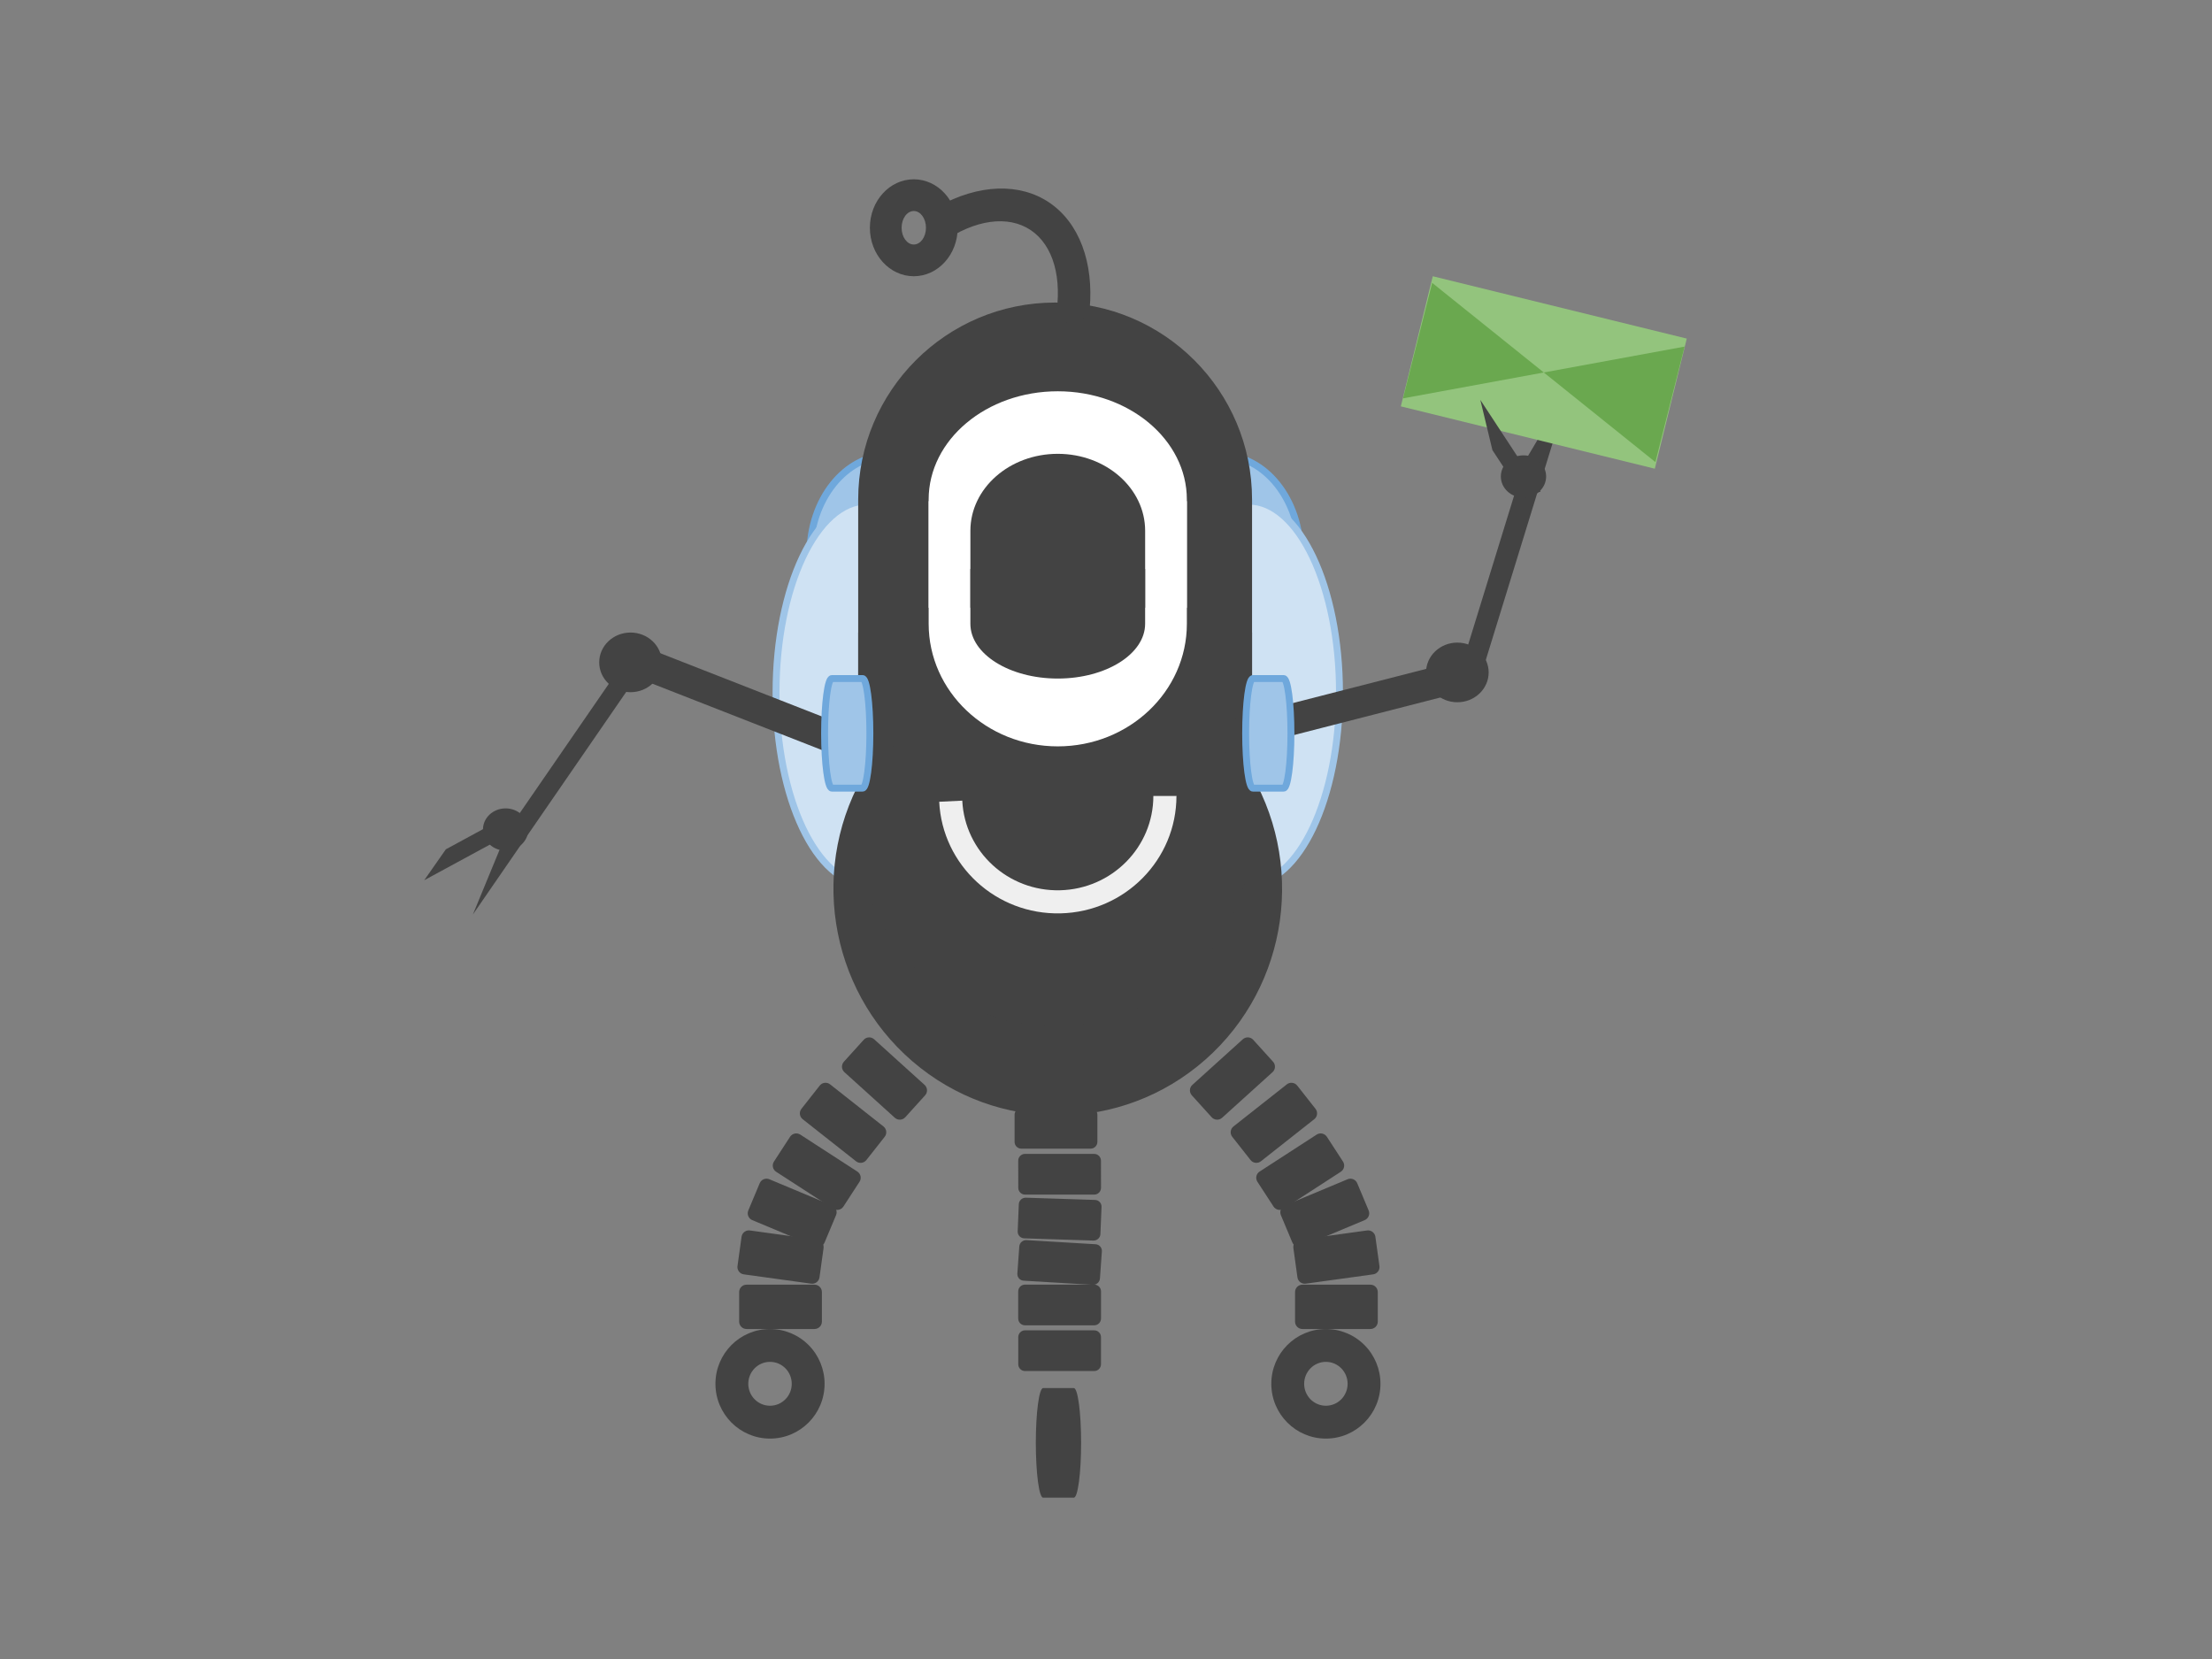 <svg version="1.1" viewBox="0.0 0.0 960.0 720.0" fill="none" stroke="none" stroke-linecap="square" stroke-miterlimit="10" xmlns:xlink="http://www.w3.org/1999/xlink" xmlns="http://www.w3.org/2000/svg"><rect x="0.0" y="0.0" width="960.0" height="720.0" fill="#808080" stroke="none"/><clipPath id="p.0"><path d="m0 0l960.0 0l0 720.0l-960.0 0l0 -720.0z" clip-rule="nonzero"/></clipPath><g clip-path="url(#p.0)"><path fill="#000000" fill-opacity="0.0" d="m0 0l960.0 0l0 720.0l-960.0 0z" fill-rule="evenodd"/><path fill="#9fc5e8" d="m385.739 197.617l144.358 0l0 0c18.911 0 34.242 19.227 34.242 42.945c0 23.718 -15.331 42.945 -34.242 42.945l-144.358 0l0 0c-18.911 0 -34.242 -19.227 -34.242 -42.945c0 -23.718 15.331 -42.945 34.242 -42.945z" fill-rule="evenodd"/><path stroke="#6fa8dc" stroke-width="3.0" stroke-linejoin="round" stroke-linecap="butt" d="m385.739 197.617l144.358 0l0 0c18.911 0 34.242 19.227 34.242 42.945c0 23.718 -15.331 42.945 -34.242 42.945l-144.358 0l0 0c-18.911 0 -34.242 -19.227 -34.242 -42.945c0 -23.718 15.331 -42.945 34.242 -42.945z" fill-rule="evenodd"/><path fill="#cfe2f3" d="m376.138 217.496l165.853 0l0 0c21.727 0 39.34 37.195 39.34 83.078c0 45.883 -17.613 83.078 -39.34 83.078l-165.853 0l0 0c-21.727 0 -39.34 -37.195 -39.34 -83.078c0 -45.883 17.613 -83.078 39.34 -83.078z" fill-rule="evenodd"/><path stroke="#9fc5e8" stroke-width="3.0" stroke-linejoin="round" stroke-linecap="butt" d="m376.138 217.496l165.853 0l0 0c21.727 0 39.34 37.195 39.34 83.078c0 45.883 -17.613 83.078 -39.34 83.078l-165.853 0l0 0c-21.727 0 -39.34 -37.195 -39.34 -83.078c0 -45.883 17.613 -83.078 39.34 -83.078z" fill-rule="evenodd"/><path fill="#434343" d="m541.051 332.719c25.999 41.064 18.366 95.15 -17.948 127.172c-36.314 32.022 -90.369 32.334 -127.099 0.733c-36.73 -31.601 -45.071 -85.595 -19.612 -126.956z" fill-rule="evenodd"/><path fill="#434343" d="m543.384 274.518l0 85.48l0 0c0 47.209 -38.264 85.48 -85.465 85.48c-47.201 0 -85.465 -38.271 -85.465 -85.48l0 -85.48z" fill-rule="evenodd"/><path fill="#434343" d="m372.454 302.265l0 -85.48l0 0c0 -47.209 38.264 -85.48 85.465 -85.48c47.201 0 85.465 38.271 85.465 85.48l0 85.48z" fill-rule="evenodd"/><path fill="#ffffff" d="m403.029 263.761l0 -46.976l0 0c0 -25.944 25.086 -46.976 56.031 -46.976c30.945 0 56.031 21.032 56.031 46.976l0 46.976z" fill-rule="evenodd"/><path fill="#ffffff" d="m515.098 217.496l0 53.213l0 0c0 29.389 -25.086 53.213 -56.031 53.213c-30.945 0 -56.032 -23.824 -56.032 -53.213l0 -53.213z" fill-rule="evenodd"/><path fill="#434343" d="m421.144 263.761l0 -33.402l0 0c0 -18.447 16.978 -33.402 37.921 -33.402c20.943 0 37.921 14.954 37.921 33.402l0 33.402z" fill-rule="evenodd"/><path fill="#434343" d="m496.982 246.929l0 23.78l0 0c0 13.133 -16.978 23.78 -37.921 23.78c-20.943 0 -37.921 -10.646 -37.921 -23.78l0 -23.78z" fill-rule="evenodd"/><path fill="#efefef" d="m510.577 345.433l0 0c0 27.656 -22.31 50.275 -50.266 50.961c-27.956 0.686 -51.345 -20.811 -52.698 -48.434l10.01 -0.486c1.092 22.188 19.932 39.453 42.447 38.9c22.516 -0.553 40.484 -18.721 40.484 -40.936z" fill-rule="evenodd"/><path fill="#434343" d="m410.39 87.925l0 0c17.735 -8.706 35.214 -8.066 47.353 1.734c12.14 9.8 17.578 27.661 14.734 48.388l-14.982 3.143c3.872 -17.504 0.72 -32.468 -8.43 -40.025c-9.15 -7.558 -23.129 -6.743 -37.391 2.179z" fill-rule="evenodd"/><path fill="#434343" d="m366.466 465.313l0 0c-1.314 -1.188 -1.415 -3.216 -0.227 -4.529l8.609 -9.512l0 0c0.571 -0.631 1.369 -1.009 2.219 -1.051c0.85 -0.043 1.682 0.254 2.313 0.825l21.888 19.792c1.314 1.188 1.415 3.216 0.227 4.529l-8.609 9.512c-1.189 1.313 -3.217 1.415 -4.531 0.227z" fill-rule="evenodd"/><path fill="#434343" d="m348.355 485.723l0 0c-1.391 -1.097 -1.63 -3.114 -0.534 -4.506l7.937 -10.079l0 0c0.526 -0.668 1.296 -1.1 2.141 -1.2c0.844 -0.1 1.694 0.14 2.362 0.667l23.153 18.263c1.391 1.097 1.63 3.115 0.534 4.506l-7.937 10.079c-1.096 1.392 -3.112 1.63 -4.502 0.533z" fill-rule="evenodd"/><path fill="#434343" d="m336.837 508.54l0 0c-1.486 -0.963 -1.908 -2.947 -0.943 -4.431l6.992 -10.751l0 0c0.464 -0.713 1.192 -1.213 2.024 -1.39c0.832 -0.177 1.701 -0.017 2.415 0.445l24.76 16.041c1.486 0.963 1.908 2.947 0.943 4.431l-6.992 10.751c-0.965 1.484 -2.953 1.907 -4.439 0.944z" fill-rule="evenodd"/><path fill="#434343" d="m326.475 529.527l0 0c-1.633 -0.683 -2.402 -2.56 -1.718 -4.192l4.955 -11.821l0 0c0.329 -0.784 0.955 -1.405 1.742 -1.728c0.787 -0.322 1.669 -0.319 2.453 0.009l27.221 11.385c1.633 0.683 2.402 2.56 1.718 4.192l-4.955 11.821c-0.684 1.632 -2.563 2.402 -4.195 1.719z" fill-rule="evenodd"/><path fill="#434343" d="m322.804 553.067l0 0c-1.754 -0.242 -2.979 -1.86 -2.735 -3.614l1.764 -12.703l0 0c0.117 -0.842 0.564 -1.604 1.242 -2.117c0.678 -0.513 1.533 -0.736 2.375 -0.62l29.238 4.036c1.754 0.242 2.979 1.86 2.735 3.614l-1.764 12.703c-0.244 1.754 -1.863 2.98 -3.617 2.737z" fill-rule="evenodd"/><path fill="#434343" d="m324 576.784l0 0c-1.771 0 -3.207 -1.436 -3.207 -3.207l0 -12.829l0 0c0 -0.851 0.338 -1.667 0.939 -2.268c0.602 -0.602 1.417 -0.939 2.268 -0.939l29.491 0c1.771 0 3.207 1.436 3.207 3.207l0 12.829c0 1.771 -1.436 3.207 -3.207 3.207z" fill-rule="evenodd"/><path fill="#434343" d="m552.278 465.313l0 0c1.314 -1.188 1.415 -3.216 0.227 -4.529l-8.609 -9.512l0 0c-0.571 -0.631 -1.369 -1.009 -2.219 -1.051c-0.85 -0.043 -1.682 0.254 -2.313 0.825l-21.888 19.792c-1.314 1.188 -1.415 3.216 -0.227 4.529l8.609 9.512c1.189 1.313 3.217 1.415 4.531 0.227z" fill-rule="evenodd"/><path fill="#434343" d="m570.389 485.723l0 0c1.391 -1.097 1.63 -3.114 0.534 -4.506l-7.937 -10.079l0 0c-0.526 -0.668 -1.296 -1.1 -2.141 -1.2c-0.844 -0.1 -1.694 0.14 -2.362 0.667l-23.153 18.263c-1.391 1.097 -1.63 3.115 -0.534 4.506l7.937 10.079c1.096 1.392 3.112 1.63 4.502 0.533z" fill-rule="evenodd"/><path fill="#434343" d="m581.907 508.54l0 0c1.486 -0.963 1.908 -2.947 0.943 -4.431l-6.992 -10.751l0 0c-0.464 -0.713 -1.192 -1.213 -2.024 -1.39c-0.832 -0.177 -1.701 -0.017 -2.415 0.445l-24.76 16.041c-1.486 0.963 -1.908 2.947 -0.943 4.431l6.992 10.751c0.965 1.484 2.953 1.907 4.439 0.944z" fill-rule="evenodd"/><path fill="#434343" d="m592.269 529.527l0 0c1.633 -0.683 2.402 -2.56 1.718 -4.192l-4.955 -11.821l0 0c-0.329 -0.784 -0.955 -1.405 -1.742 -1.728c-0.787 -0.322 -1.669 -0.319 -2.453 0.009l-27.221 11.385c-1.633 0.683 -2.402 2.56 -1.718 4.192l4.955 11.821c0.684 1.632 2.562 2.402 4.195 1.719z" fill-rule="evenodd"/><path fill="#434343" d="m595.94 553.067l0 0c1.754 -0.242 2.979 -1.86 2.735 -3.614l-1.764 -12.703l0 0c-0.117 -0.842 -0.564 -1.604 -1.242 -2.117c-0.678 -0.513 -1.533 -0.736 -2.375 -0.62l-29.238 4.036c-1.754 0.242 -2.979 1.86 -2.735 3.614l1.764 12.703c0.244 1.754 1.863 2.98 3.617 2.737z" fill-rule="evenodd"/><path fill="#434343" d="m594.744 576.784l0 0c1.771 0 3.207 -1.436 3.207 -3.207l0 -12.829l0 0c0 -0.851 -0.338 -1.667 -0.939 -2.268c-0.602 -0.602 -1.417 -0.939 -2.268 -0.939l-29.491 0c-1.771 0 -3.207 1.436 -3.207 3.207l0 12.829c0 1.771 1.436 3.207 3.207 3.207z" fill-rule="evenodd"/><path fill="#434343" d="m443.268 498.514l0 0c-1.626 0 -2.944 -1.318 -2.944 -2.944l0 -11.777l0 0c0 -0.781 0.31 -1.53 0.862 -2.082c0.552 -0.552 1.301 -0.862 2.082 -0.862l30.048 0c1.626 0 2.944 1.318 2.944 2.944l0 11.777c0 1.626 -1.318 2.944 -2.944 2.944z" fill-rule="evenodd"/><path fill="#434343" d="m444.877 518.452l0 0c-1.626 0 -2.947 -1.318 -2.95 -2.944l-0.021 -11.777l0 0c-0.001 -0.781 0.307 -1.53 0.859 -2.082c0.551 -0.552 1.3 -0.862 2.08 -0.862l30.017 0c1.626 0 2.947 1.318 2.95 2.944l0.021 11.777c0.003 1.626 -1.313 2.944 -2.939 2.944z" fill-rule="evenodd"/><path fill="#434343" d="m444.494 537.433l0 0c-1.624 -0.052 -2.887 -1.411 -2.82 -3.034l0.483 -11.758l0 0c0.032 -0.78 0.373 -1.517 0.947 -2.051c0.574 -0.534 1.335 -0.819 2.115 -0.794l30.024 0.967c1.624 0.052 2.886 1.411 2.82 3.034l-0.483 11.758c-0.067 1.623 -1.437 2.897 -3.061 2.845z" fill-rule="evenodd"/><path fill="#434343" d="m444.255 555.816l0 0c-1.622 -0.097 -2.843 -1.489 -2.727 -3.11l0.84 -11.739l0 0c0.056 -0.778 0.419 -1.506 1.009 -2.024c0.59 -0.517 1.359 -0.782 2.138 -0.736l29.968 1.789c1.622 0.097 2.843 1.489 2.727 3.11l-0.84 11.739c-0.116 1.621 -1.525 2.856 -3.147 2.759z" fill-rule="evenodd"/><path fill="#434343" d="m444.843 575.179l0 0c-1.626 0 -2.944 -1.318 -2.944 -2.944l0 -11.777l0 0c0 -0.781 0.31 -1.53 0.862 -2.082c0.552 -0.552 1.301 -0.862 2.082 -0.862l30.048 0c1.626 0 2.944 1.318 2.944 2.944l0 11.777c0 1.626 -1.318 2.944 -2.944 2.944z" fill-rule="evenodd"/><path fill="#434343" d="m444.862 595.025l0 0c-1.626 0 -2.944 -1.318 -2.944 -2.944l0 -11.777l0 0c0 -0.781 0.31 -1.53 0.862 -2.082c0.552 -0.552 1.301 -0.862 2.082 -0.862l30.017 0c1.626 0 2.944 1.318 2.944 2.944l0 11.777c0 1.626 -1.318 2.944 -2.944 2.944z" fill-rule="evenodd"/><path fill="#434343" d="m310.499 600.564l0 0c0 -13.133 10.604 -23.78 23.685 -23.78l0 0c6.282 0 12.306 2.505 16.748 6.965c4.442 4.46 6.937 10.508 6.937 16.815l0 0c0 13.133 -10.604 23.779 -23.685 23.779l0 0c-13.081 0 -23.685 -10.646 -23.685 -23.779zm14.256 0c0 5.26 4.222 9.523 9.429 9.523c5.208 0 9.429 -4.264 9.429 -9.523c0 -5.26 -4.221 -9.523 -9.429 -9.523l0 0c-5.207 0 -9.429 4.264 -9.429 9.523z" fill-rule="evenodd"/><path fill="#434343" d="m551.745 600.564l0 0c0 -13.133 10.604 -23.78 23.685 -23.78l0 0c6.282 0 12.306 2.505 16.748 6.965c4.442 4.46 6.937 10.508 6.937 16.815l0 0c0 13.133 -10.604 23.779 -23.685 23.779l0 0c-13.081 0 -23.685 -10.646 -23.685 -23.779zm14.256 0c0 5.26 4.222 9.523 9.429 9.523c5.208 0 9.429 -4.264 9.429 -9.523c0 -5.26 -4.221 -9.523 -9.429 -9.523l0 0c-5.207 0 -9.429 4.264 -9.429 9.523z" fill-rule="evenodd"/><path fill="#434343" d="m452.706 602.425l13.331 0l0 0c1.746 0 3.162 10.647 3.162 23.78c0 13.133 -1.416 23.78 -3.162 23.78l-13.331 0l0 0c-1.746 0 -3.162 -10.647 -3.162 -23.78c0 -13.133 1.416 -23.78 3.162 -23.78z" fill-rule="evenodd"/><path fill="#434343" d="m377.525 98.85l0 0c0 -11.62 8.531 -21.039 19.055 -21.039l0 0c5.054 0 9.9 2.217 13.474 6.162c3.574 3.946 5.581 9.297 5.581 14.877l0 0c0 11.62 -8.531 21.039 -19.055 21.039l0 0c-10.524 0 -19.055 -9.42 -19.055 -21.039zm13.77 0c0 4.015 2.366 7.269 5.285 7.269c2.919 0 5.285 -3.255 5.285 -7.269c0 -4.015 -2.366 -7.269 -5.285 -7.269l0 0c-2.919 0 -5.285 3.255 -5.285 7.269z" fill-rule="evenodd"/><path fill="#434343" d="m274.225 282.25l-54.136 78.594l-14.86 36.051l76.756 -111.433z" fill-rule="evenodd"/><path fill="#434343" d="m632.343 295.474l29.293 -95.052l20.198 -34.063l-41.291 133.984z" fill-rule="evenodd"/><path fill="#434343" d="m519.749 315.737l119.339 -30.614l3.37 13.134l-119.339 30.614z" fill-rule="evenodd"/><path fill="#434343" d="m273.103 278.231l114.74 44.913l-4.945 12.63l-114.74 -44.913z" fill-rule="evenodd"/><path fill="#434343" d="m260.055 287.465l0 0c0 -7.149 6.085 -12.945 13.591 -12.945l0 0c3.604 0 7.061 1.364 9.61 3.791c2.549 2.428 3.981 5.72 3.981 9.153l0 0c0 7.149 -6.085 12.945 -13.591 12.945l0 0c-7.506 0 -13.591 -5.796 -13.591 -12.945z" fill-rule="evenodd"/><path fill="#434343" d="m618.89 291.832l0 0c0 -7.149 6.085 -12.945 13.591 -12.945l0 0c3.604 0 7.061 1.364 9.61 3.791c2.549 2.428 3.981 5.72 3.981 9.153l0 0c0 7.149 -6.085 12.945 -13.591 12.945l0 0c-7.506 0 -13.591 -5.796 -13.591 -12.945z" fill-rule="evenodd"/><path fill="#434343" d="m651.362 206.782l0 0c0 -5.062 4.4 -9.165 9.827 -9.165l0 0c5.427 0 9.827 4.103 9.827 9.165l0 0c0 5.062 -4.4 9.165 -9.827 9.165l0 0c-5.427 0 -9.827 -4.103 -9.827 -9.165z" fill-rule="evenodd"/><path fill="#434343" d="m209.606 360.0l0 0c0 -5.062 4.4 -9.165 9.827 -9.165l0 0c5.427 0 9.827 4.103 9.827 9.165l0 0c0 5.062 -4.4 9.165 -9.827 9.165l0 0c-5.427 0 -9.827 -4.103 -9.827 -9.165z" fill-rule="evenodd"/><path fill="#434343" d="m214.799 357.041l-21.296 11.554l-9.393 13.419l37.386 -20.283z" fill-rule="evenodd"/><path fill="#9fc5e8" d="m361.031 294.488l13.331 0l0 0c1.746 0 3.162 10.647 3.162 23.78c0 13.133 -1.416 23.78 -3.162 23.78l-13.331 0l0 0c-1.746 0 -3.162 -10.647 -3.162 -23.78c0 -13.133 1.416 -23.78 3.162 -23.78z" fill-rule="evenodd"/><path stroke="#6fa8dc" stroke-width="3.0" stroke-linejoin="round" stroke-linecap="butt" d="m361.031 294.488l13.331 0l0 0c1.746 0 3.162 10.647 3.162 23.78c0 13.133 -1.416 23.78 -3.162 23.78l-13.331 0l0 0c-1.746 0 -3.162 -10.647 -3.162 -23.78c0 -13.133 1.416 -23.78 3.162 -23.78z" fill-rule="evenodd"/><path fill="#9fc5e8" d="m543.769 294.488l13.331 0l0 0c1.746 0 3.162 10.647 3.162 23.78c0 13.133 -1.416 23.78 -3.162 23.78l-13.331 0l0 0c-1.746 0 -3.162 -10.647 -3.162 -23.78c0 -13.133 1.416 -23.78 3.162 -23.78z" fill-rule="evenodd"/><path stroke="#6fa8dc" stroke-width="3.0" stroke-linejoin="round" stroke-linecap="butt" d="m543.769 294.488l13.331 0l0 0c1.746 0 3.162 10.647 3.162 23.78c0 13.133 -1.416 23.78 -3.162 23.78l-13.331 0l0 0c-1.746 0 -3.162 -10.647 -3.162 -23.78c0 -13.133 1.416 -23.78 3.162 -23.78z" fill-rule="evenodd"/><path fill="#93c47d" d="m621.812 119.889l110.236 27.055l-13.858 56.472l-110.236 -27.055z" fill-rule="evenodd"/><path fill="#6aa84f" d="m608.909 172.887l12.657 -50.123l48.433 38.89l61.091 -11.234l-12.657 50.123l-48.433 -38.89z" fill-rule="evenodd"/><path fill="#434343" d="m660.775 215.273l-13.071 -19.921l-5.244 -21.795l26.142 39.843z" fill-rule="evenodd"/></g></svg>